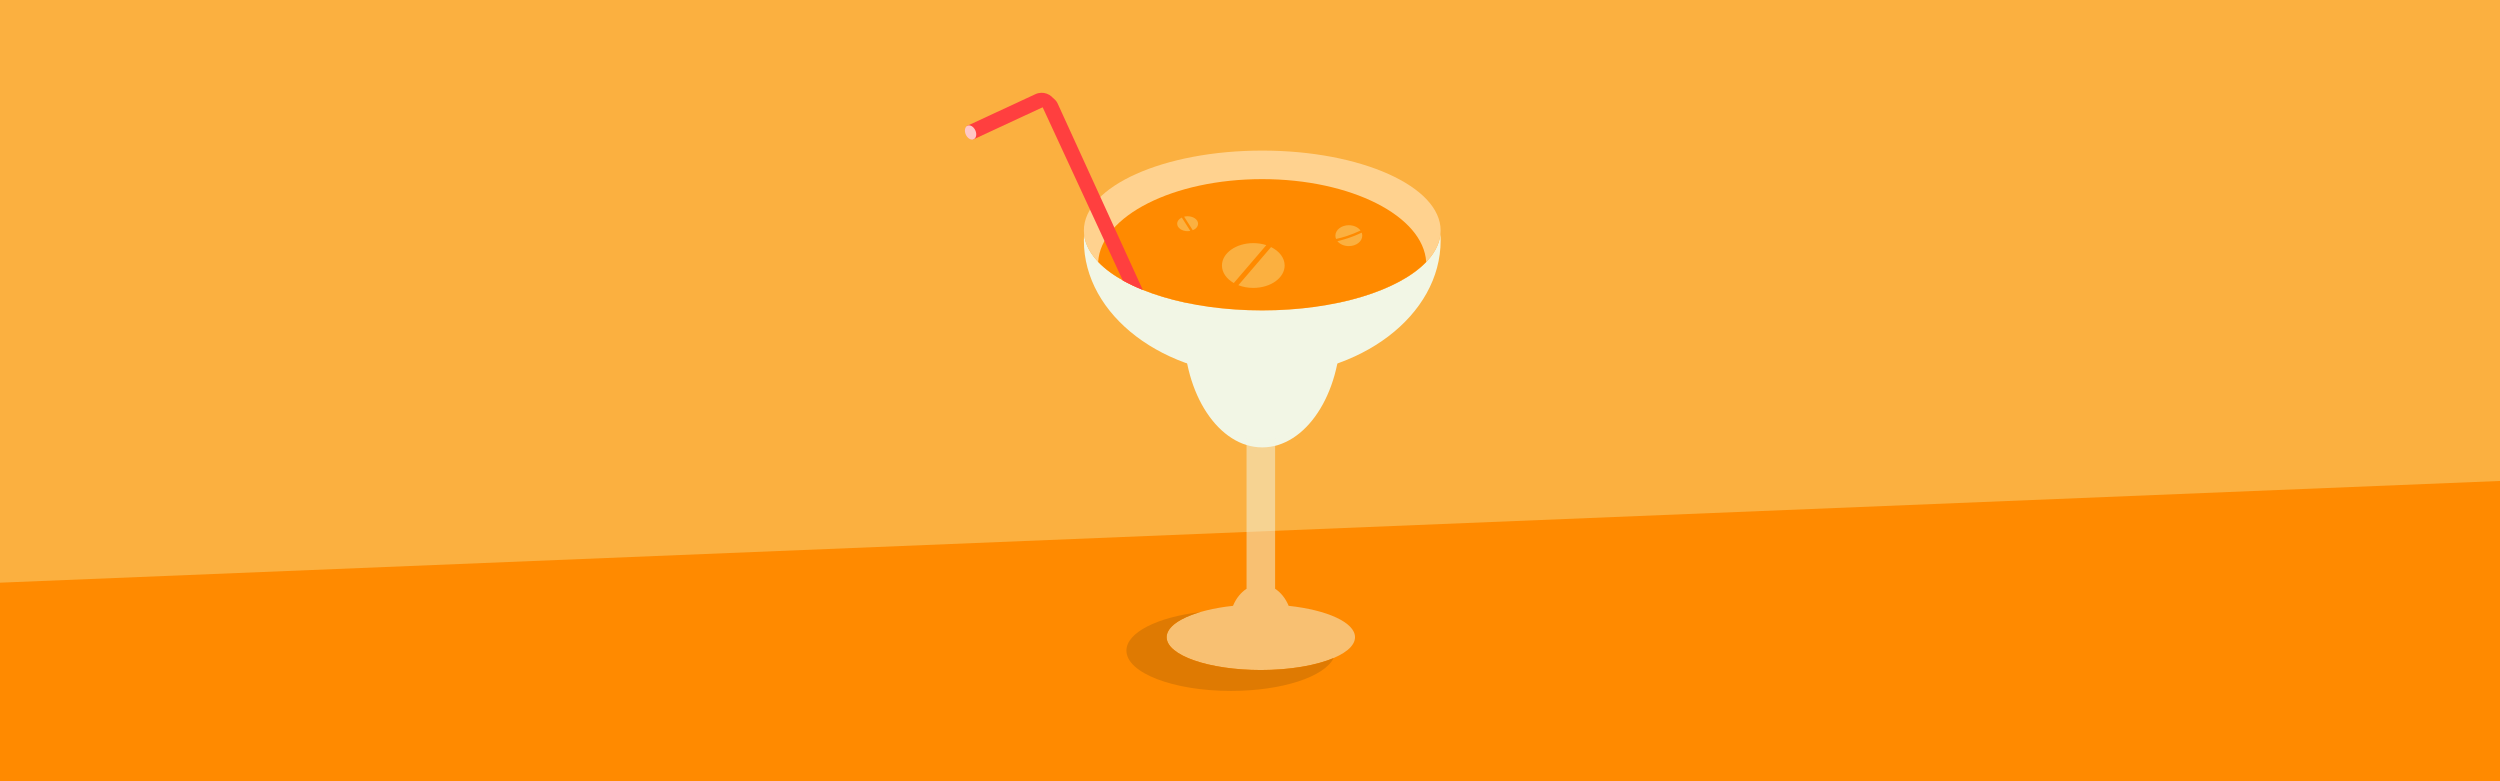 <svg width="1024" height="320" viewBox="0 0 1024 320" fill="none" xmlns="http://www.w3.org/2000/svg">
<rect x="0" y="0" width="1024" height="320" fill="#333333" stroke="none"/>
<g clip-path="url(#clip0)">
<rect width="1024" height="350" fill="#FBB040"/>
<path d="M0 238.664L1024 197V320H0V238.664Z" fill="#FF8A00"/>
<ellipse cx="517.02" cy="134.742" rx="32.148" ry="48.514" fill="#F2F6E5"/>
<path d="M517.021 154.031C557.373 154.031 590.085 129.17 590.085 98.502C590.085 97.64 590.059 96.781 590.008 95.928C588.238 113.302 556.238 127.144 517.021 127.144C477.804 127.144 445.804 113.302 444.034 95.928C443.983 96.781 443.957 97.64 443.957 98.502C443.957 129.17 476.669 154.031 517.021 154.031Z" fill="#F2F6E5"/>
<ellipse cx="517.021" cy="94.411" rx="73.064" ry="32.733" fill="#FFD28F"/>
<path d="M449.801 107.296C450.957 88.456 480.594 73.369 516.985 73.369C553.377 73.369 583.015 88.457 584.169 107.299C573 118.969 547.124 127.144 516.986 127.144C486.846 127.144 460.968 118.968 449.801 107.296Z" fill="#FF8A00"/>
<path opacity="0.5" fill-rule="evenodd" clip-rule="evenodd" d="M510.59 179.75H522.281V241.154C524.652 242.697 526.598 245.149 527.833 248.149C543.575 249.843 555.014 254.955 555.014 260.997C555.014 268.422 537.742 274.441 516.436 274.441C495.13 274.441 477.858 268.422 477.858 260.997C477.858 254.954 489.297 249.843 505.039 248.149C506.274 245.149 508.22 242.698 510.59 241.155V179.75Z" fill="#F2F6E5"/>
<path fill-rule="evenodd" clip-rule="evenodd" d="M491.593 250.711C474.1 252.784 461.384 259.066 461.384 266.493C461.384 275.61 480.544 283 504.181 283C525.131 283 542.565 277.194 546.257 269.526C539.182 272.527 528.45 274.441 516.436 274.441C495.13 274.441 477.858 268.422 477.858 260.997C477.858 256.87 483.194 253.177 491.593 250.711Z" fill="#DF7A02"/>
<path d="M459.896 114.896L425.923 41.461V41.461C427.697 38.57 431.791 39.288 433.201 42.374L468.104 118.774C465.14 117.584 462.394 116.287 459.896 114.896Z" fill="#FF3F3F"/>
<path d="M424.105 38.573C427.168 37.152 430.803 38.483 432.225 41.546V41.546L398.608 57.145L396.035 51.599L424.105 38.573Z" fill="#FF3F3F"/>
<ellipse cx="397.547" cy="54.268" rx="2.134" ry="3.048" transform="rotate(-24.639 397.547 54.268)" fill="#FFC7C7"/>
<path fill-rule="evenodd" clip-rule="evenodd" d="M557.275 94.425C556.33 93.125 554.537 92.248 552.48 92.248C549.441 92.248 546.978 94.164 546.978 96.527C546.978 96.998 547.075 97.451 547.256 97.874C549.997 97.28 553.536 96.205 557.275 94.425ZM547.799 98.778C548.77 99.996 550.503 100.807 552.48 100.807C555.519 100.807 557.983 98.891 557.983 96.527C557.983 96.102 557.903 95.692 557.755 95.304C554.074 97.061 550.576 98.152 547.799 98.778Z" fill="#FBB040"/>
<path fill-rule="evenodd" clip-rule="evenodd" d="M507.238 116.821C509.055 117.526 511.138 117.926 513.352 117.926C520.442 117.926 526.191 113.82 526.191 108.755C526.191 105.62 523.988 102.852 520.628 101.198L507.238 116.821ZM518.673 100.407C517.052 99.878 515.25 99.584 513.352 99.584C506.261 99.584 500.512 103.69 500.512 108.755C500.512 111.663 502.407 114.255 505.363 115.935L518.673 100.407Z" fill="#FBB040"/>
<path fill-rule="evenodd" clip-rule="evenodd" d="M488.552 94.3C489.853 93.775 490.73 92.779 490.73 91.636C490.73 89.948 488.814 88.579 486.451 88.579C485.95 88.579 485.47 88.641 485.023 88.753L488.552 94.3ZM484.059 89.101C482.92 89.65 482.171 90.581 482.171 91.636C482.171 93.325 484.087 94.693 486.451 94.693C486.832 94.693 487.201 94.657 487.552 94.591L484.059 89.101Z" fill="#FBB040"/>
</g>
<defs>
<clipPath id="clip0">
<rect width="1024" height="320" fill="white"/>
</clipPath>
</defs>
</svg>
